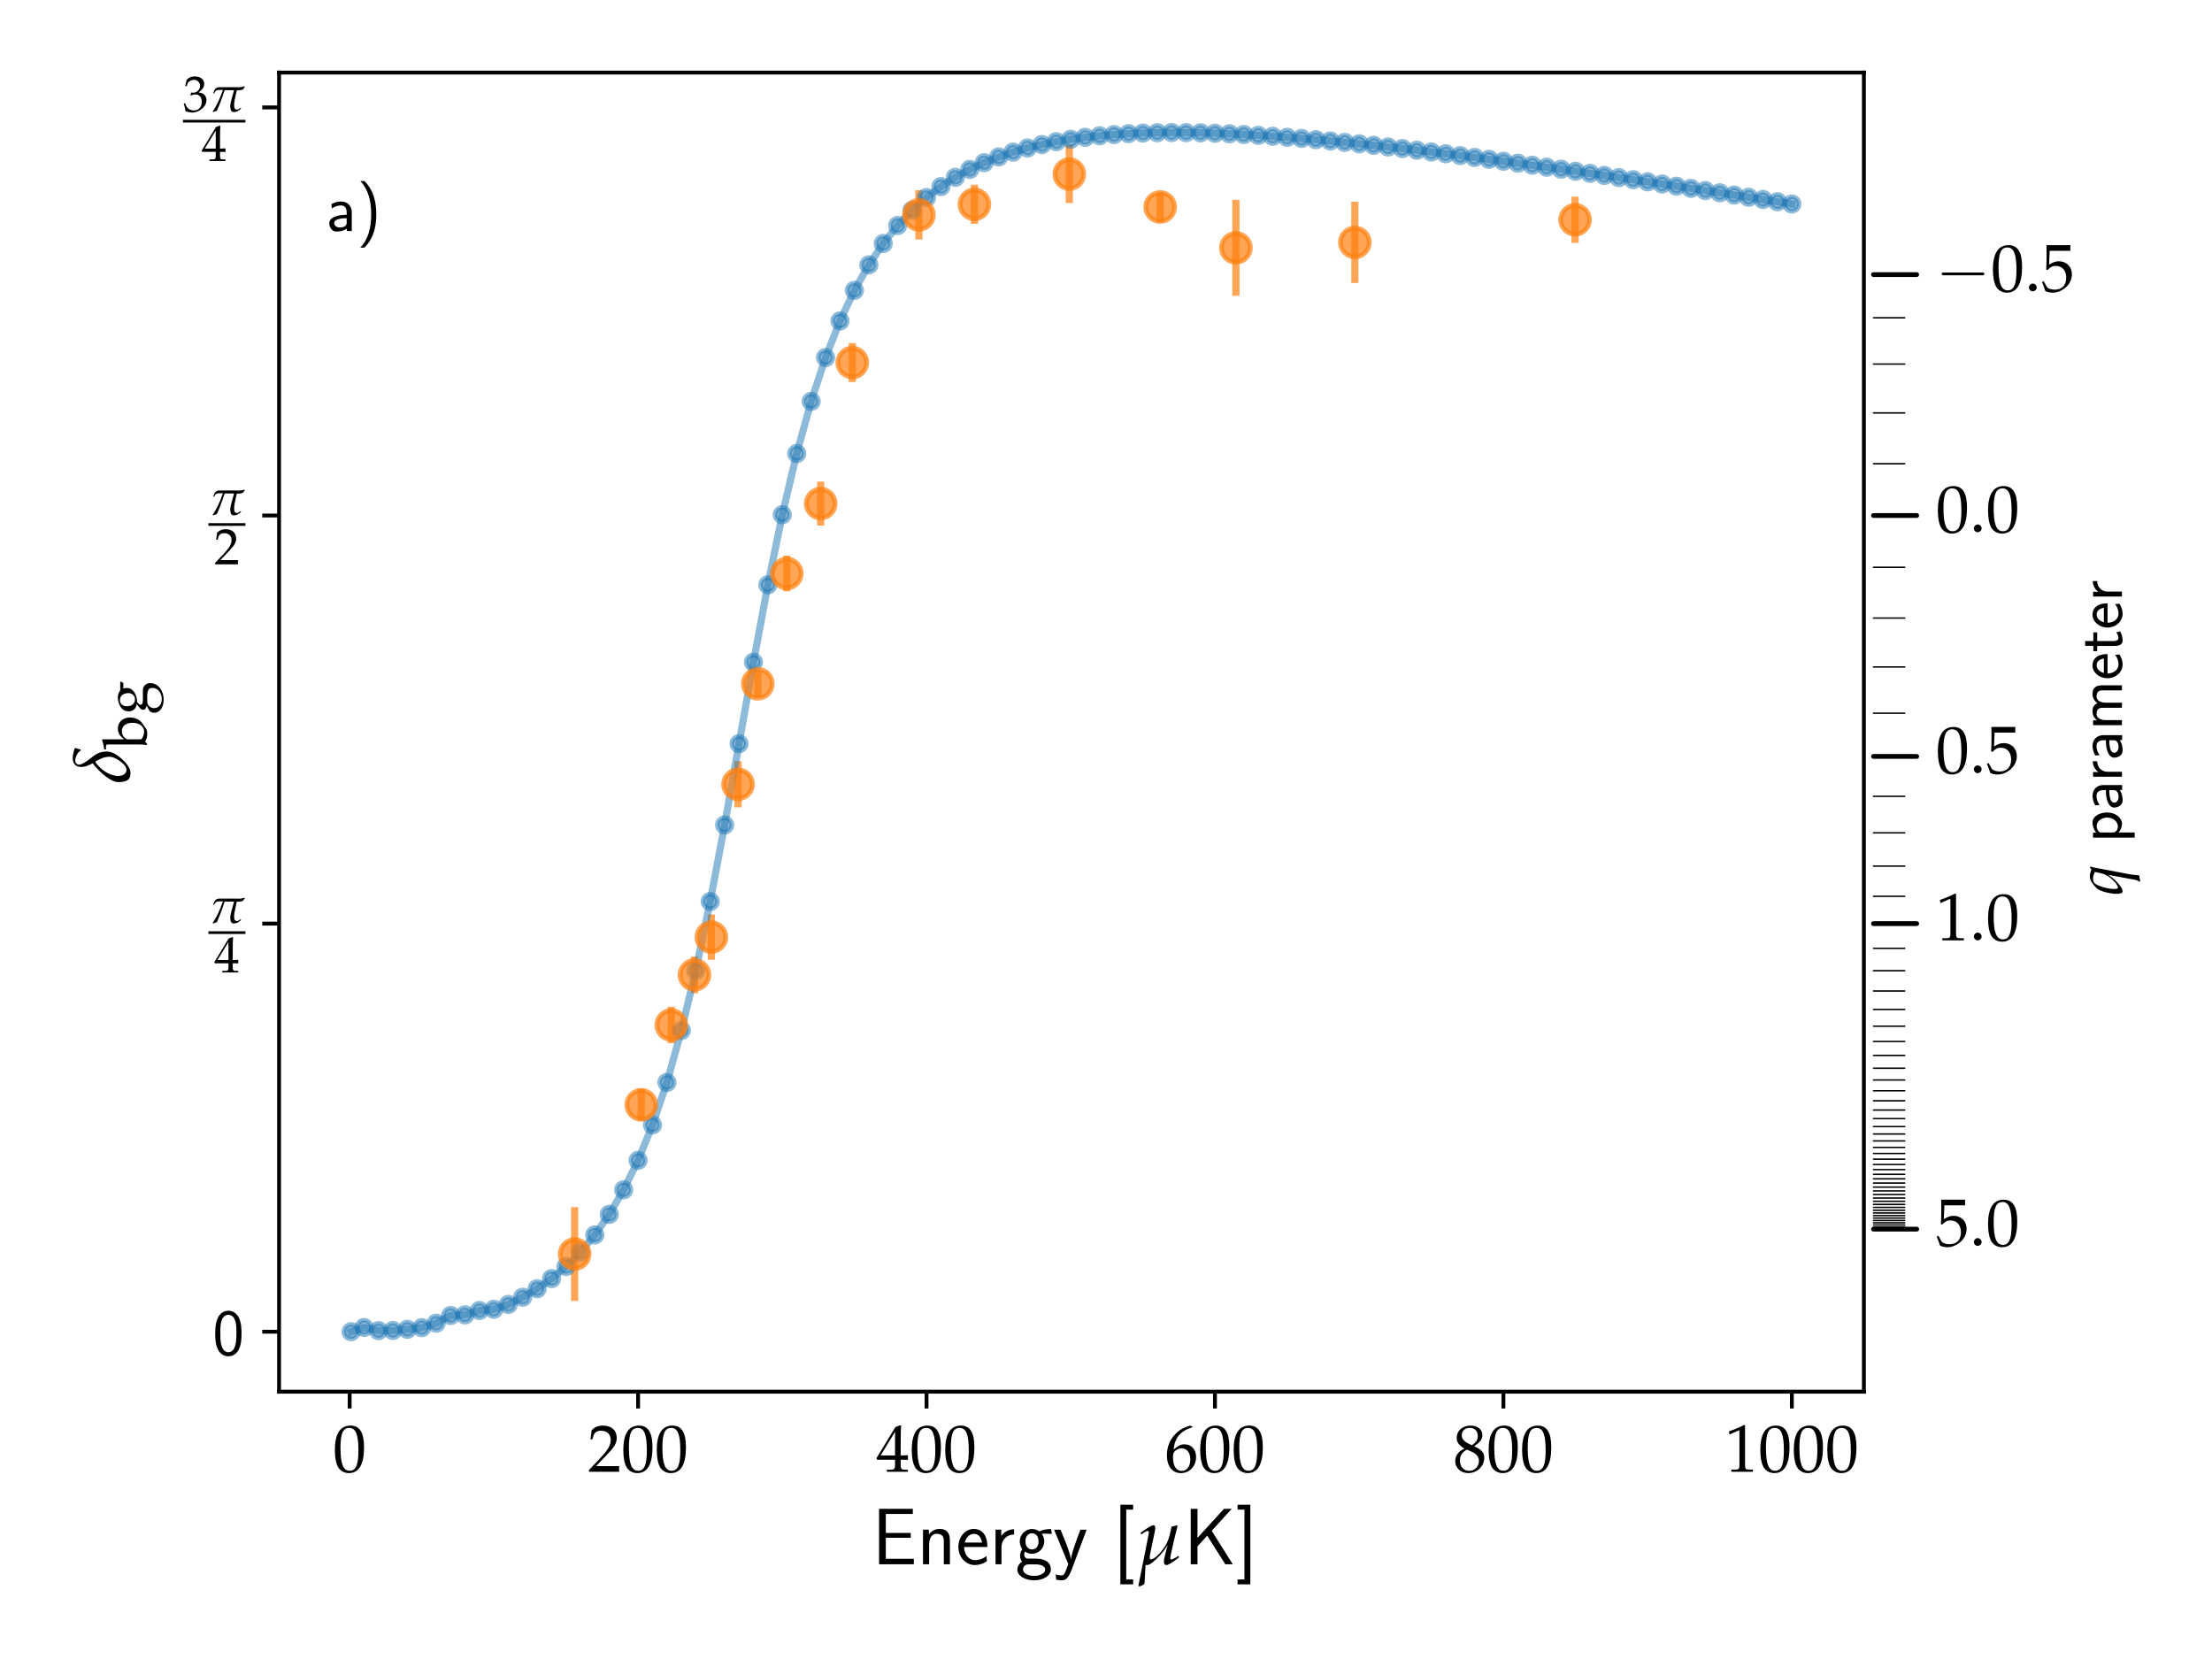 <?xml version="1.0" encoding="utf-8" standalone="no"?>
<!DOCTYPE svg PUBLIC "-//W3C//DTD SVG 1.1//EN"
  "http://www.w3.org/Graphics/SVG/1.1/DTD/svg11.dtd">
<!-- Created with matplotlib (https://matplotlib.org/) -->
<svg height="345.6pt" version="1.1" viewBox="0 0 460.8 345.6" width="460.8pt" xmlns="http://www.w3.org/2000/svg" xmlns:xlink="http://www.w3.org/1999/xlink">
 <defs>
  <style type="text/css">*{stroke-linecap:butt;stroke-linejoin:round;}</style>
 </defs>
 <g id="figure_1">
  <g id="patch_1">
   <path d="M 0 345.6 
L 460.8 345.6 
L 460.8 0 
L 0 0 
z
" style="fill:#ffffff;"/>
  </g>
  <g id="axes_1">
   <g id="patch_2">
    <path d="M 58.133 289.91 
L 388.282 289.91 
L 388.282 15.12 
L 58.133 15.12 
z
" style="fill:#ffffff;"/>
   </g>
   <g id="matplotlib.axis_1">
    <g id="xtick_1">
     <g id="line2d_1">
      <defs>
       <path d="M 0 0 
L 0 3.5 
" id="me9589e4cd2" style="stroke:#000000;stroke-width:0.8;"/>
      </defs>
      <g>
       <use style="stroke:#000000;stroke-width:0.8;" x="72.839" xlink:href="#me9589e4cd2" y="289.91"/>
      </g>
     </g>
     <g id="text_1">
      <!-- $\mathdefault{0}$ -->
      <g transform="translate(69.352 306.596)scale(0.14 -0.14)">
       <defs>
        <path d="M 26.297 69 
C 10.797 69 2.906 56.688 2.906 32.453 
C 2.906 20.719 5 10.625 8.5 5.719 
C 12 0.797 17.594 -2 23.797 -2 
C 38.906 -2 46.5 11.016 46.5 36.656 
C 46.5 58.578 40 69 26.297 69 
z
M 24.5 65.5 
C 34.203 65.5 38.094 55.688 38.094 31.641 
C 38.094 10.328 34.297 1.5 25.094 1.5 
C 15.406 1.5 11.297 11.625 11.297 36.062 
C 11.297 57.188 15 65.5 24.5 65.5 
z
" id="URW_Palladio_L_Roman-48"/>
       </defs>
       <use transform="scale(0.996)" xlink:href="#URW_Palladio_L_Roman-48"/>
      </g>
     </g>
    </g>
    <g id="xtick_2">
     <g id="line2d_2">
      <g>
       <use style="stroke:#000000;stroke-width:0.8;" x="132.927" xlink:href="#me9589e4cd2" y="289.91"/>
      </g>
     </g>
     <g id="text_2">
      <!-- $\mathdefault{200}$ -->
      <g transform="translate(122.466 306.596)scale(0.14 -0.14)">
       <defs>
        <path d="M 1.594 2.5 
L 1.594 0 
C 20.297 0 20.297 0 23.906 0 
C 27.5 0 27.5 0 46.797 0 
C 46.594 1.953 46.594 2.906 46.594 4.203 
C 46.594 5.438 46.594 6.359 46.797 8.422 
C 35.297 8.422 30.703 8.422 12.203 8.422 
L 30.406 27.516 
C 40.094 37.719 43.094 43.172 43.094 50.594 
C 43.094 61.969 35.297 69 22.594 69 
C 15.406 69 10.5 67 5.594 62.016 
L 3.906 48.422 
L 6.797 48.422 
L 8.094 53.016 
C 9.703 58.797 13.297 61.297 20 61.297 
C 28.594 61.297 34.094 55.891 34.094 47.422 
C 34.094 39.922 29.906 32.547 18.594 20.562 
z
" id="URW_Palladio_L_Roman-50"/>
       </defs>
       <use transform="scale(0.996)" xlink:href="#URW_Palladio_L_Roman-50"/>
       <use transform="translate(49.813 0)scale(0.996)" xlink:href="#URW_Palladio_L_Roman-48"/>
       <use transform="translate(99.626 0)scale(0.996)" xlink:href="#URW_Palladio_L_Roman-48"/>
      </g>
     </g>
    </g>
    <g id="xtick_3">
     <g id="line2d_3">
      <g>
       <use style="stroke:#000000;stroke-width:0.8;" x="193.014" xlink:href="#me9589e4cd2" y="289.91"/>
      </g>
     </g>
     <g id="text_3">
      <!-- $\mathdefault{400}$ -->
      <g transform="translate(182.553 306.596)scale(0.14 -0.14)">
       <defs>
        <path d="M 28 18 
L 28 10.516 
C 28 4.516 26.906 3.109 22 3.109 
L 15.797 3.109 
L 15.797 0 
C 29.094 0 29.094 0 31.5 0 
C 33.906 0 33.906 0 47.203 0 
L 47.203 3.109 
L 42.406 3.109 
C 37.5 3.109 36.406 4.406 36.406 10.453 
L 36.406 18 
C 42.297 18 44.406 18 47.203 17.703 
L 47.203 24.812 
C 42.5 24.422 40.594 24.422 39.094 24.422 
L 38.797 24.422 
L 36.406 24.422 
L 36.406 38.391 
C 36.406 56.25 36.594 64.875 37.094 69 
L 35.906 69.5 
L 28.5 66.797 
L 0.203 20.297 
L 1.297 18 
z
M 28 24.422 
L 6.5 24.422 
L 28 59.781 
z
" id="URW_Palladio_L_Roman-52"/>
       </defs>
       <use transform="scale(0.996)" xlink:href="#URW_Palladio_L_Roman-52"/>
       <use transform="translate(49.813 0)scale(0.996)" xlink:href="#URW_Palladio_L_Roman-48"/>
       <use transform="translate(99.626 0)scale(0.996)" xlink:href="#URW_Palladio_L_Roman-48"/>
      </g>
     </g>
    </g>
    <g id="xtick_4">
     <g id="line2d_4">
      <g>
       <use style="stroke:#000000;stroke-width:0.8;" x="253.101" xlink:href="#me9589e4cd2" y="289.91"/>
      </g>
     </g>
     <g id="text_4">
      <!-- $\mathdefault{600}$ -->
      <g transform="translate(242.64 306.596)scale(0.14 -0.14)">
       <defs>
        <path d="M 41.594 67.344 
L 37.906 69.047 
C 28.297 65.844 24.203 63.844 19.094 59.438 
C 8.797 50.719 3.203 38.5 3.203 24.766 
C 3.203 8.219 11.203 -2 24.094 -2 
C 37.094 -2 46.797 8.312 46.797 21.953 
C 46.797 33.484 39.906 41 29.297 41 
C 24.297 41 21.297 39.688 15.406 34.984 
C 14.297 34.078 14.203 33.984 13.094 33.188 
C 15.203 51.312 23.594 61.141 41.594 66.547 
z
M 25.5 34.984 
C 33.094 34.984 38.203 28.375 38.203 18.453 
C 38.203 8.016 33.094 1.297 25.406 1.297 
C 16.906 1.297 12.297 8.609 12.297 22.062 
C 12.297 25.562 12.703 27.469 13.797 29.172 
C 16 32.578 20.703 34.984 25.5 34.984 
z
" id="URW_Palladio_L_Roman-54"/>
       </defs>
       <use transform="scale(0.996)" xlink:href="#URW_Palladio_L_Roman-54"/>
       <use transform="translate(49.813 0)scale(0.996)" xlink:href="#URW_Palladio_L_Roman-48"/>
       <use transform="translate(99.626 0)scale(0.996)" xlink:href="#URW_Palladio_L_Roman-48"/>
      </g>
     </g>
    </g>
    <g id="xtick_5">
     <g id="line2d_5">
      <g>
       <use style="stroke:#000000;stroke-width:0.8;" x="313.188" xlink:href="#me9589e4cd2" y="289.91"/>
      </g>
     </g>
     <g id="text_5">
      <!-- $\mathdefault{800}$ -->
      <g transform="translate(302.727 306.596)scale(0.14 -0.14)">
       <defs>
        <path d="M 16.797 34.547 
C 12.703 32.656 11 31.547 8.797 29.438 
C 5 25.641 3 21.125 3 15.922 
C 3 5.609 11.297 -2 22.594 -2 
C 35.594 -2 46.406 8.219 46.406 20.625 
C 46.406 28.641 42.703 32.953 31.297 38.156 
C 40.406 44.375 43.594 48.578 43.594 54.578 
C 43.594 63.188 36.5 69 25.906 69 
C 14 69 5.297 61.391 5.297 50.891 
C 5.297 44.078 8 40.266 16.797 34.547 
z
M 28.406 29.547 
C 34.703 26.734 38.5 21.828 38.5 16.438 
C 38.5 8.016 32.203 1.406 24.094 1.406 
C 15.594 1.406 10.094 7.422 10.094 16.734 
C 10.094 24.031 13 28.641 20.406 33.156 
z
M 22.297 42.375 
C 16 45.469 12.797 49.484 12.797 54.484 
C 12.797 61.094 17.594 65.594 24.703 65.594 
C 32 65.594 36.797 60.797 36.797 53.469 
C 36.797 47.781 34.297 43.875 27.797 39.656 
z
" id="URW_Palladio_L_Roman-56"/>
       </defs>
       <use transform="scale(0.996)" xlink:href="#URW_Palladio_L_Roman-56"/>
       <use transform="translate(49.813 0)scale(0.996)" xlink:href="#URW_Palladio_L_Roman-48"/>
       <use transform="translate(99.626 0)scale(0.996)" xlink:href="#URW_Palladio_L_Roman-48"/>
      </g>
     </g>
    </g>
    <g id="xtick_6">
     <g id="line2d_6">
      <g>
       <use style="stroke:#000000;stroke-width:0.8;" x="373.275" xlink:href="#me9589e4cd2" y="289.91"/>
      </g>
     </g>
     <g id="text_6">
      <!-- $\mathdefault{1000}$ -->
      <g transform="translate(359.328 306.596)scale(0.14 -0.14)">
       <defs>
        <path d="M 6.703 56 
L 7.703 56 
L 20.594 61.812 
C 20.703 61.906 20.797 61.906 20.906 61.906 
C 21.5 61.906 21.703 61.016 21.703 58.609 
L 21.703 9.578 
C 21.703 4.312 20.594 3.203 15.203 3.203 
L 9.594 3.203 
L 9.594 0 
C 25 0 25 0 26.094 0 
C 27.406 0 29.594 0 33 0 
C 34.203 0 37.703 0 41.797 0 
L 41.797 3.203 
L 36.594 3.203 
C 31.094 3.203 30.094 4.312 30.094 9.562 
L 30.094 69.422 
L 28.703 69.922 
C 22.203 66.516 15.094 63.516 6 60.312 
z
" id="URW_Palladio_L_Roman-49"/>
       </defs>
       <use transform="scale(0.996)" xlink:href="#URW_Palladio_L_Roman-49"/>
       <use transform="translate(49.813 0)scale(0.996)" xlink:href="#URW_Palladio_L_Roman-48"/>
       <use transform="translate(99.626 0)scale(0.996)" xlink:href="#URW_Palladio_L_Roman-48"/>
       <use transform="translate(149.44 0)scale(0.996)" xlink:href="#URW_Palladio_L_Roman-48"/>
      </g>
     </g>
    </g>
    <g id="text_7">
     <!-- Energy [{$\mu$}K] -->
     <g transform="translate(181.653 325.861)scale(0.168 -0.168)">
      <defs>
       <path d="M 30.594 6.766 
C 22.594 6.766 19 6.766 17.203 6.766 
L 17.203 32.922 
L 48.203 32.922 
L 48.203 39 
L 17.203 39 
L 17.203 62.641 
L 30.094 62.641 
C 31.297 62.641 32.5 62.641 33.703 62.641 
L 50.797 62.641 
L 50.797 69 
L 8.797 69 
L 8.797 0 
L 52.094 0 
L 52.094 6.766 
z
" id="CMSS17-69"/>
       <path d="M 40.906 29.328 
C 40.906 35.672 39.406 44 28.094 44 
C 21.703 44 17.5 40.719 14.703 37.328 
L 14.703 43.094 
L 7.406 43.094 
L 7.406 0 
L 15 0 
L 15 24.359 
C 15 30.688 17.406 37.938 24.203 37.938 
C 33 37.938 33.297 32 33.297 28.578 
L 33.297 0 
L 40.906 0 
z
" id="CMSS17-110"/>
       <path d="M 39.094 21.516 
C 39.094 24.844 38.906 31.297 35.703 36.641 
C 32.203 42.391 26.5 44 22.203 44 
C 11.797 44 3 34.188 3 21.484 
C 3 9.094 12.094 -1 23.594 -1 
C 28.094 -1 33.594 0.297 38.594 3.875 
C 38.594 4.281 38.406 6.469 38.297 6.562 
C 38.297 6.766 38 9.844 38 10.25 
C 33.203 6.359 27.703 5.078 23.703 5.078 
C 17.297 5.078 10.406 10.422 10.094 21.516 
z
M 10.906 27 
C 12.203 32.562 16.594 37.828 22.203 37.828 
C 23.703 37.828 30.703 37.828 32.5 27 
z
" id="CMSS17-101"/>
       <path d="M 14.906 21.297 
C 14.906 30.703 21.797 37 30.594 37 
L 30.594 43.578 
C 24.203 43.578 18.203 40.391 14.594 35.203 
L 14.594 43.094 
L 7.5 43.094 
L 7.5 0 
L 14.906 0 
z
" id="CMSS17-114"/>
       <path d="M 44.5 43.875 
C 38.797 43.875 33.906 42.781 29.906 40.891 
C 26.594 43.391 23.203 43.875 20.906 43.875 
C 12.203 43.875 5.594 36.703 5.594 28.344 
C 5.594 22.938 8.594 18.859 8.797 18.672 
C 7 16.172 6 13.484 6 10.5 
C 6 7 7.406 4.516 8.5 3.125 
C 3.297 -0.047 2.594 -4.906 2.594 -6.797 
C 2.594 -14.031 11.703 -20 23.406 -20 
C 35.203 -20 44.297 -14.031 44.297 -6.688 
C 44.297 7 29 7 24.797 7 
L 16.703 7 
C 15.203 7 11.203 7 11.203 12.359 
C 11.203 14.391 12.094 15.688 12.203 15.781 
C 13.703 14.688 16.797 13 20.906 13 
C 29.203 13 36.094 19.969 36.094 28.547 
C 36.094 33.312 33.906 36.797 33 38 
L 33.297 38 
C 33.594 38 37.797 38 39.297 38 
C 42.5 38 42.797 37.953 45.594 37.797 
z
M 20.906 18.469 
C 17.5 18.469 12.703 20.547 12.703 28.484 
C 12.703 37.109 18.203 38.5 20.797 38.5 
C 24.203 38.5 29 36.422 29 28.484 
C 29 19.859 23.5 18.469 20.906 18.469 
z
M 24.703 -0.156 
C 27.094 -0.156 37.203 -0.156 37.203 -6.906 
C 37.203 -11.156 31 -14.516 23.5 -14.516 
C 15.906 -14.516 9.703 -11.25 9.703 -6.797 
C 9.703 -6.297 9.703 -0.156 16.594 -0.156 
z
" id="CMSS17-103"/>
       <path d="M 41.797 43 
L 34 43 
C 25.5 20.219 22.594 10.969 22.406 5.984 
L 22.297 5.984 
C 22 10.875 17.594 22.812 14.094 31.359 
L 9.406 43 
L 1.297 43 
L 19 0.203 
C 17.906 -2.781 16.297 -7.266 15.797 -8.266 
C 13.594 -13.828 12.094 -13.828 10.5 -13.828 
C 10.094 -13.828 6.906 -13.828 3.297 -12.641 
L 3.906 -19.203 
C 6.406 -19.703 8.906 -20 10.703 -20 
C 13.203 -20 18.203 -20 22.797 -7.766 
z
" id="CMSS17-121"/>
       <path d="M 25.203 -25 
L 25.203 -18.938 
L 16.594 -18.938 
L 16.594 68 
L 25.203 68 
L 25.203 74.078 
L 9.297 74.078 
L 9.297 -25 
z
" id="CMSS17-91"/>
       <path d="M 5.906 39.094 
L 6.594 37.078 
L 9.797 39.188 
C 12.703 41 13.703 41.5 14.594 41.5 
C 15.594 41.5 16.297 40.594 16.297 39.484 
C 16.297 38.984 16.203 38.281 3.203 -26.797 
L 4.594 -27.609 
L 7.594 -26.406 
C 9.906 -25.5 10.797 -24.5 10.906 -23.188 
L 12.094 -0.797 
C 13.297 -0.938 14 -1 14.297 -1 
C 17.297 -1 23.797 4.125 30.406 11.562 
C 34.5 16.172 36.594 18.984 39.703 24.109 
L 36.203 10.75 
C 35.203 6.891 34.906 4.672 34.906 3.047 
C 34.906 0.531 36 -1 37.906 -1 
C 40.5 -1 44.203 1.266 53.906 8.609 
L 52.906 10.422 
L 50.297 8.719 
C 47.797 7.109 45.406 6 44.203 6 
C 43.406 6 42.906 6.703 42.906 7.703 
C 42.906 8.516 43.094 10.125 43.5 11.719 
C 45.797 22.672 48.906 36.047 51.906 47.594 
L 51.203 48.5 
L 44.406 46.781 
L 43.406 41.672 
C 41.906 34.031 39.5 27.297 36.594 22.672 
C 30.703 13.438 22.703 6 18.594 6 
C 17.703 6 17.297 6.906 17.297 8.609 
C 17.297 10.125 17.406 11.219 18 13.828 
L 23.703 41.062 
C 24 42.672 24.203 44.078 24.203 45.281 
C 24.203 47.391 23.406 48.5 22 48.5 
C 19.906 48.5 16.203 46.484 8.703 41.078 
z
" id="Pazo_Math_Italic-109"/>
       <path d="M 34.906 41.656 
L 59.797 69 
L 50.203 69 
L 17.203 32.906 
L 17.203 69 
L 8.797 69 
L 8.797 0 
L 17.203 0 
L 17.203 22.375 
L 29.297 35.594 
L 51.797 0 
L 61.094 0 
z
" id="CMSS17-75"/>
       <path d="M 17.906 74.078 
L 2 74.078 
L 2 68 
L 10.594 68 
L 10.594 -18.938 
L 2 -18.938 
L 2 -25 
L 17.906 -25 
z
" id="CMSS17-93"/>
      </defs>
      <use transform="scale(0.996)" xlink:href="#CMSS17-69"/>
      <use transform="translate(55.892 0)scale(0.996)" xlink:href="#CMSS17-110"/>
      <use transform="translate(104.097 0)scale(0.996)" xlink:href="#CMSS17-101"/>
      <use transform="translate(145.736 0)scale(0.996)" xlink:href="#CMSS17-114"/>
      <use transform="translate(177.646 0)scale(0.996)" xlink:href="#CMSS17-103"/>
      <use transform="translate(224.489 0)scale(0.996)" xlink:href="#CMSS17-121"/>
      <use transform="translate(298.718 0)scale(0.996)" xlink:href="#CMSS17-91"/>
      <use transform="translate(327.149 0)scale(0.996)" xlink:href="#Pazo_Math_Italic-109"/>
      <use transform="translate(386.476 0)scale(0.996)" xlink:href="#CMSS17-75"/>
      <use transform="translate(451.296 0)scale(0.996)" xlink:href="#CMSS17-93"/>
     </g>
    </g>
   </g>
   <g id="matplotlib.axis_2">
    <g id="ytick_1">
     <g id="line2d_7">
      <defs>
       <path d="M 0 0 
L -3.5 0 
" id="m2343c101d0" style="stroke:#000000;stroke-width:0.8;"/>
      </defs>
      <g>
       <use style="stroke:#000000;stroke-width:0.8;" x="58.133" xlink:href="#m2343c101d0" y="277.419"/>
      </g>
     </g>
     <g id="text_8">
      <!-- 0 -->
      <g transform="translate(44.305 282.262)scale(0.14 -0.14)">
       <defs>
        <path d="M 43.094 31.938 
C 43.094 37.578 43 48.078 38.906 56.188 
C 34.797 64 28.203 66.078 23.5 66.078 
C 16.703 66.078 10.906 62.109 7.906 55.781 
C 4.703 49.156 3.797 42.328 3.797 31.938 
C 3.797 24.828 4.094 16.109 7.703 8.484 
C 11.797 0.078 18.703 -2 23.406 -2 
C 29.594 -2 35.594 1.266 39 8.094 
C 42.5 15.219 43.094 23.031 43.094 31.938 
z
M 23.406 4.078 
C 15.797 4.078 13.5 12.672 12.797 15.547 
C 11.594 20.469 11.406 25.219 11.406 33.031 
C 11.406 39.156 11.406 46.062 13.297 51.516 
C 15.594 57.828 19.594 60 23.406 60 
C 30.797 60 33.203 52.688 34 50.125 
C 35.5 44.891 35.5 38.766 35.5 33.031 
C 35.5 23.844 35.5 4.078 23.406 4.078 
z
" id="CMSS17-48"/>
       </defs>
       <use transform="scale(0.996)" xlink:href="#CMSS17-48"/>
      </g>
     </g>
    </g>
    <g id="ytick_2">
     <g id="line2d_8">
      <g>
       <use style="stroke:#000000;stroke-width:0.8;" x="58.133" xlink:href="#m2343c101d0" y="192.405"/>
      </g>
     </g>
     <g id="text_9">
      <!-- $\frac{\pi}{4}$ -->
      <g transform="translate(43.416 197.766)scale(0.14 -0.14)">
       <defs>
        <path d="M 9.594 35.578 
L 10.5 36.281 
C 12.594 42.203 16.594 42.5 22.297 42.5 
C 23.5 42.5 25.297 42.5 27.406 42.5 
C 19 19.594 15.203 12.656 7.094 -0.094 
L 8 -1 
L 15.406 1.578 
C 19 9.359 25.094 24.484 30.594 42 
L 49.203 42 
C 47.5 35.719 41.703 17.422 41.703 10.953 
C 41.703 0.328 45.5 -1 48.594 -1 
C 53.703 -1 56.594 0.312 62.906 5.625 
L 62.094 7.531 
L 59.703 5.812 
C 60 6.016 57.094 3.719 55.406 3.719 
C 50.703 3.719 49.297 6.641 49.297 12.859 
C 49.297 15.375 49.5 18.078 50.094 21 
C 51.797 29.344 53.5 37.578 54.406 41.703 
C 56.703 41.703 59 41.703 61.297 42 
C 63.094 42 65.297 43.031 66.906 43.641 
C 68 45.781 68.406 45.984 70.297 48.422 
L 69.594 49.625 
C 66.906 48.719 62.406 47.719 59.094 47.719 
C 57.906 47.922 55.406 47.922 52.906 47.922 
C 42.203 47.922 25.703 47.922 21.297 47.922 
C 13.797 47.922 11.094 44.75 8.203 36.375 
z
" id="Pazo_Math_Italic-112"/>
       </defs>
       <use transform="translate(0.946 39.253)scale(0.757)" xlink:href="#Pazo_Math_Italic-112"/>
       <use transform="translate(8.631 -34.371)scale(0.757)" xlink:href="#URW_Palladio_L_Roman-52"/>
       <path d="M 0 22.914 
L 55.12 22.914 
L 55.12 26.899 
L 0 26.899 
L 0 22.914 
z
"/>
      </g>
     </g>
    </g>
    <g id="ytick_3">
     <g id="line2d_9">
      <g>
       <use style="stroke:#000000;stroke-width:0.8;" x="58.133" xlink:href="#m2343c101d0" y="107.39"/>
      </g>
     </g>
     <g id="text_10">
      <!-- $\frac{\pi}{2}$ -->
      <g transform="translate(43.416 112.751)scale(0.14 -0.14)">
       <use transform="translate(0.946 39.253)scale(0.757)" xlink:href="#Pazo_Math_Italic-112"/>
       <use transform="translate(8.631 -34.371)scale(0.757)" xlink:href="#URW_Palladio_L_Roman-50"/>
       <path d="M 0 22.914 
L 55.12 22.914 
L 55.12 26.899 
L 0 26.899 
L 0 22.914 
z
"/>
      </g>
     </g>
    </g>
    <g id="ytick_4">
     <g id="line2d_10">
      <g>
       <use style="stroke:#000000;stroke-width:0.8;" x="58.133" xlink:href="#m2343c101d0" y="22.376"/>
      </g>
     </g>
     <g id="text_11">
      <!-- $\frac{3\pi}{4}$ -->
      <g transform="translate(38.116 28.73)scale(0.14 -0.14)">
       <defs>
        <path d="M 4.297 49.953 
L 7.406 49.953 
L 9.203 55.531 
C 10.297 58.906 16.594 62.297 21.797 62.297 
C 28.297 62.297 33.594 57.016 33.594 50.75 
C 33.594 43.281 27.703 37 20.594 37 
C 19.797 37 18.703 37 17.406 37.203 
L 15.906 37.203 
L 14.703 31.984 
L 15.406 31.375 
C 19.203 33.094 21.094 33.594 23.797 33.594 
C 32.094 33.594 36.906 28.266 36.906 19.094 
C 36.906 8.844 30.797 2.109 21.5 2.109 
C 16.906 2.109 12.797 3.609 9.797 6.422 
C 7.406 8.641 6.094 10.953 4.203 16.391 
L 1.5 15.391 
C 3.594 9.266 4.406 5.641 5 0.609 
C 10.297 -1.203 14.703 -2 18.406 -2 
C 26.406 -2 35.594 2.516 41.094 9.266 
C 44.5 13.391 46.203 17.812 46.203 22.531 
C 46.203 27.359 44.203 31.594 40.594 34.094 
C 38.094 35.906 35.797 36.719 30.797 37.609 
C 38.797 43.797 41.797 48.375 41.797 54.25 
C 41.797 63.125 34.406 69 23.297 69 
C 16.5 69 12 67.109 7.203 62.328 
z
" id="URW_Palladio_L_Roman-51"/>
       </defs>
       <use transform="translate(0 39.253)scale(0.757)" xlink:href="#URW_Palladio_L_Roman-51"/>
       <use transform="translate(38.804 39.253)scale(0.757)" xlink:href="#Pazo_Math_Italic-112"/>
       <use transform="translate(27.56 -34.371)scale(0.757)" xlink:href="#URW_Palladio_L_Roman-52"/>
       <path d="M 0 22.914 
L 92.978 22.914 
L 92.978 26.899 
L 0 26.899 
L 0 22.914 
z
"/>
      </g>
     </g>
    </g>
    <g id="text_12">
     <!-- $\delta_\mathrm{bg}$ -->
     <g transform="translate(27.02 163.213)rotate(-90)scale(0.168 -0.168)">
      <defs>
       <path d="M 44 68.188 
C 42.297 69.5 34.5 71 32 71 
C 24.094 71 20.594 66.625 20.594 60.641 
C 20.594 55.266 22.094 52.062 25.203 45.984 
C 24.297 45.391 23.406 44.703 22.703 44.203 
C 17.5 39.703 12.406 34.812 8.406 29.328 
C 5.5 25.438 1.703 19.547 1.703 14.078 
C 1.703 1.594 6.297 -1 12.797 -1 
C 17.203 -1 21.094 1.094 26.094 5.391 
C 27 6.094 27.797 6.875 28.594 7.781 
C 33.5 12.766 39.797 20.531 39.797 28.406 
C 39.797 37.484 36.203 42.578 32.797 46.859 
C 29.203 51.453 23.406 58.719 23.406 63.109 
C 23.406 65.297 25.297 67.797 28.797 67.797 
C 31.797 67.797 33.906 66.609 36.203 65.5 
C 37 65.109 40 63.219 41.297 60.719 
L 42.297 61.234 
C 42.797 62.812 43.203 65.391 44.203 67.297 
z
M 32.203 19.859 
C 29 12.297 22.5 4.031 17 4.031 
C 12.094 4.031 9.297 8.609 9.297 15.188 
C 9.297 16.781 10 19.469 10.5 21.266 
C 12.797 29.438 18.297 36.203 25.094 41.703 
C 25.594 42.094 26.203 42.484 27.094 42.984 
C 30 38 33.297 32.219 33.297 25.062 
C 33.297 23.469 32.594 20.875 32.203 19.859 
z
" id="Pazo_Math_Italic-100"/>
       <path d="M 15 72.188 
L 14.094 73 
C 9.703 71.297 6.406 70.484 -1.5 69.281 
L -1.5 66.484 
L 4.094 66.484 
C 5.906 66.484 6.594 65.375 6.594 62.359 
L 6.594 15.453 
C 6.594 9.234 6.5 6.5 5.797 -0.516 
L 7.406 -1.109 
L 11.406 2.5 
C 15.406 -0.109 19 -1.109 24.297 -1.109 
C 28.203 -1.109 30.797 -0.406 32.906 1.094 
L 42.906 8.297 
C 47.297 11.484 50.797 19.781 50.797 27.078 
C 50.797 38.688 43.297 47 32.703 47 
C 28 47 23.094 45.188 20.5 42.578 
L 15 36.984 
z
M 15 30.891 
C 15 32.281 16 34.078 17.594 35.891 
C 20.406 38.781 24.297 40.484 28.406 40.484 
C 36.797 40.484 42.094 33.688 42.094 23 
C 42.094 11.797 36.094 4 27.594 4 
C 22.406 4 15 7.188 15 9.391 
z
" id="URW_Palladio_L_Roman-98"/>
       <path d="M 51.906 38 
L 54.406 42.109 
L 54 43.109 
L 39.797 43.109 
C 36.094 45.891 32.5 47 27.594 47 
C 23.203 47 18.094 45.625 14 43.25 
C 8.406 40.109 5.5 35.281 5.5 29.281 
C 5.5 22 10.094 16.984 17.5 16.188 
L 9.594 10 
C 8.594 8.484 8.094 7.172 8.094 5.641 
C 8.094 2.812 9.906 1.188 14.703 -0.219 
L 6 -4.938 
C 4.594 -5.734 3.203 -9.438 3.203 -12.547 
C 3.203 -21.688 12.094 -28 24.797 -28 
C 39.906 -28 51.797 -18.469 51.797 -6.234 
C 51.797 0.984 47 6 40 6 
L 24 6 
C 18.797 6 16.406 7.219 16.406 9.984 
C 16.406 11.312 17.203 12.422 19.797 14.672 
C 20.406 15.188 20.594 15.391 21 15.797 
C 22 15.688 22.594 15.594 23.406 15.594 
C 27.703 15.594 33 17.469 37.094 20.312 
C 41.594 23.547 43.797 27.484 43.797 32.703 
C 43.797 34.656 43.5 35.938 42.703 38 
z
M 24 43.594 
C 30.797 43.594 35.406 38.094 35.406 29.766 
C 35.406 23.422 31.203 19 25.094 19 
C 18.406 19 13.906 24.094 13.906 31.641 
C 13.906 39.172 17.594 43.594 24 43.594 
z
M 28.703 -1.016 
C 40 -1.016 43.906 -3.312 43.906 -9.844 
C 43.906 -18.469 36 -24.891 25.5 -24.891 
C 16.797 -24.891 10.797 -19.781 10.797 -12.344 
C 10.797 -7.844 13.406 -3.719 17.406 -2.016 
C 19 -1.219 21.797 -1.016 28.703 -1.016 
z
" id="URW_Palladio_L_Roman-103"/>
      </defs>
      <use transform="scale(0.996)" xlink:href="#Pazo_Math_Italic-100"/>
      <use transform="translate(43.387 -20.887)scale(0.757)" xlink:href="#URW_Palladio_L_Roman-98"/>
      <use transform="translate(85.257 -20.887)scale(0.757)" xlink:href="#URW_Palladio_L_Roman-103"/>
     </g>
    </g>
   </g>
   <g id="LineCollection_1">
    <path clip-path="url(#p86681f3198)" d="M 119.707 271.003 
L 119.707 251.473 
" style="fill:none;stroke:#ff7f0e;stroke-opacity:0.7;stroke-width:1.5;"/>
    <path clip-path="url(#p86681f3198)" d="M 133.588 233.475 
L 133.588 226.831 
" style="fill:none;stroke:#ff7f0e;stroke-opacity:0.7;stroke-width:1.5;"/>
    <path clip-path="url(#p86681f3198)" d="M 139.837 217.327 
L 139.837 209.717 
" style="fill:none;stroke:#ff7f0e;stroke-opacity:0.7;stroke-width:1.5;"/>
    <path clip-path="url(#p86681f3198)" d="M 144.674 206.913 
L 144.674 199.251 
" style="fill:none;stroke:#ff7f0e;stroke-opacity:0.7;stroke-width:1.5;"/>
    <path clip-path="url(#p86681f3198)" d="M 148.189 199.945 
L 148.189 190.495 
" style="fill:none;stroke:#ff7f0e;stroke-opacity:0.7;stroke-width:1.5;"/>
    <path clip-path="url(#p86681f3198)" d="M 153.747 168.186 
L 153.747 158.573 
" style="fill:none;stroke:#ff7f0e;stroke-opacity:0.7;stroke-width:1.5;"/>
    <path clip-path="url(#p86681f3198)" d="M 157.863 145.181 
L 157.863 139.695 
" style="fill:none;stroke:#ff7f0e;stroke-opacity:0.7;stroke-width:1.5;"/>
    <path clip-path="url(#p86681f3198)" d="M 163.902 123.19 
L 163.902 115.755 
" style="fill:none;stroke:#ff7f0e;stroke-opacity:0.7;stroke-width:1.5;"/>
    <path clip-path="url(#p86681f3198)" d="M 170.962 109.491 
L 170.962 100.326 
" style="fill:none;stroke:#ff7f0e;stroke-opacity:0.7;stroke-width:1.5;"/>
    <path clip-path="url(#p86681f3198)" d="M 177.541 79.589 
L 177.541 71.461 
" style="fill:none;stroke:#ff7f0e;stroke-opacity:0.7;stroke-width:1.5;"/>
    <path clip-path="url(#p86681f3198)" d="M 191.421 49.895 
L 191.421 39.623 
" style="fill:none;stroke:#ff7f0e;stroke-opacity:0.7;stroke-width:1.5;"/>
    <path clip-path="url(#p86681f3198)" d="M 202.988 46.639 
L 202.988 38.486 
" style="fill:none;stroke:#ff7f0e;stroke-opacity:0.7;stroke-width:1.5;"/>
    <path clip-path="url(#p86681f3198)" d="M 222.757 42.31 
L 222.757 30.214 
" style="fill:none;stroke:#ff7f0e;stroke-opacity:0.7;stroke-width:1.5;"/>
    <path clip-path="url(#p86681f3198)" d="M 241.684 46.224 
L 241.684 40.013 
" style="fill:none;stroke:#ff7f0e;stroke-opacity:0.7;stroke-width:1.5;"/>
    <path clip-path="url(#p86681f3198)" d="M 257.457 61.624 
L 257.457 41.636 
" style="fill:none;stroke:#ff7f0e;stroke-opacity:0.7;stroke-width:1.5;"/>
    <path clip-path="url(#p86681f3198)" d="M 282.243 58.951 
L 282.243 42.039 
" style="fill:none;stroke:#ff7f0e;stroke-opacity:0.7;stroke-width:1.5;"/>
    <path clip-path="url(#p86681f3198)" d="M 328.12 50.597 
L 328.12 40.965 
" style="fill:none;stroke:#ff7f0e;stroke-opacity:0.7;stroke-width:1.5;"/>
   </g>
   <g id="line2d_11">
    <path clip-path="url(#p86681f3198)" d="M 73.14 277.419 
L 75.844 276.537 
L 78.848 277.196 
L 81.852 277.166 
L 84.857 276.92 
L 87.861 276.571 
L 90.866 275.644 
L 93.87 274.041 
L 96.874 273.905 
L 99.879 273.006 
L 102.883 272.743 
L 105.887 271.74 
L 108.892 270.232 
L 111.896 268.468 
L 114.9 266.352 
L 117.905 263.83 
L 120.909 260.828 
L 123.913 257.251 
L 126.918 252.977 
L 129.922 247.86 
L 132.927 241.719 
L 135.931 234.343 
L 138.935 225.498 
L 141.94 214.669 
L 144.944 202.18 
L 147.948 187.81 
L 150.953 171.849 
L 153.957 154.935 
L 156.961 137.959 
L 159.966 121.828 
L 162.97 107.223 
L 165.975 94.475 
L 168.979 83.611 
L 171.983 74.481 
L 174.988 66.855 
L 177.992 60.492 
L 180.996 55.176 
L 184.001 50.721 
L 187.005 46.974 
L 190.009 43.813 
L 193.014 41.137 
L 196.018 38.865 
L 199.022 36.934 
L 202.027 35.289 
L 205.031 33.889 
L 208.036 32.698 
L 211.04 31.687 
L 214.044 30.832 
L 217.049 30.113 
L 220.053 29.511 
L 223.057 29.014 
L 226.062 28.609 
L 229.066 28.285 
L 232.07 28.034 
L 235.075 27.847 
L 238.079 27.718 
L 241.084 27.641 
L 244.088 27.61 
L 247.092 27.622 
L 250.097 27.672 
L 253.101 27.757 
L 256.105 27.874 
L 259.11 28.019 
L 262.114 28.19 
L 265.118 28.385 
L 268.123 28.603 
L 271.127 28.84 
L 274.131 29.096 
L 277.136 29.369 
L 280.14 29.657 
L 283.145 29.961 
L 286.149 30.277 
L 289.153 30.607 
L 292.158 30.947 
L 295.162 31.298 
L 298.166 31.659 
L 301.171 32.029 
L 304.175 32.408 
L 307.179 32.794 
L 310.184 33.188 
L 313.188 33.589 
L 316.192 33.996 
L 319.197 34.409 
L 322.201 34.827 
L 325.206 35.251 
L 328.21 35.679 
L 331.214 36.112 
L 334.219 36.548 
L 337.223 36.989 
L 340.227 37.433 
L 343.232 37.881 
L 346.236 38.331 
L 349.24 38.785 
L 352.245 39.242 
L 355.249 39.7 
L 358.254 40.161 
L 361.258 40.625 
L 364.262 41.09 
L 367.267 41.557 
L 370.271 42.026 
L 373.275 42.496 
" style="fill:none;stroke:#1f77b4;stroke-linecap:square;stroke-opacity:0.5;stroke-width:1.5;"/>
    <defs>
     <path d="M 0 1.5 
C 0.398 1.5 0.779 1.342 1.061 1.061 
C 1.342 0.779 1.5 0.398 1.5 0 
C 1.5 -0.398 1.342 -0.779 1.061 -1.061 
C 0.779 -1.342 0.398 -1.5 0 -1.5 
C -0.398 -1.5 -0.779 -1.342 -1.061 -1.061 
C -1.342 -0.779 -1.5 -0.398 -1.5 0 
C -1.5 0.398 -1.342 0.779 -1.061 1.061 
C -0.779 1.342 -0.398 1.5 0 1.5 
z
" id="m5652e8bc78" style="stroke:#1f77b4;stroke-opacity:0.5;"/>
    </defs>
    <g clip-path="url(#p86681f3198)">
     <use style="fill:#1f77b4;fill-opacity:0.5;stroke:#1f77b4;stroke-opacity:0.5;" x="73.14" xlink:href="#m5652e8bc78" y="277.419"/>
     <use style="fill:#1f77b4;fill-opacity:0.5;stroke:#1f77b4;stroke-opacity:0.5;" x="75.844" xlink:href="#m5652e8bc78" y="276.537"/>
     <use style="fill:#1f77b4;fill-opacity:0.5;stroke:#1f77b4;stroke-opacity:0.5;" x="78.848" xlink:href="#m5652e8bc78" y="277.196"/>
     <use style="fill:#1f77b4;fill-opacity:0.5;stroke:#1f77b4;stroke-opacity:0.5;" x="81.852" xlink:href="#m5652e8bc78" y="277.166"/>
     <use style="fill:#1f77b4;fill-opacity:0.5;stroke:#1f77b4;stroke-opacity:0.5;" x="84.857" xlink:href="#m5652e8bc78" y="276.92"/>
     <use style="fill:#1f77b4;fill-opacity:0.5;stroke:#1f77b4;stroke-opacity:0.5;" x="87.861" xlink:href="#m5652e8bc78" y="276.571"/>
     <use style="fill:#1f77b4;fill-opacity:0.5;stroke:#1f77b4;stroke-opacity:0.5;" x="90.866" xlink:href="#m5652e8bc78" y="275.644"/>
     <use style="fill:#1f77b4;fill-opacity:0.5;stroke:#1f77b4;stroke-opacity:0.5;" x="93.87" xlink:href="#m5652e8bc78" y="274.041"/>
     <use style="fill:#1f77b4;fill-opacity:0.5;stroke:#1f77b4;stroke-opacity:0.5;" x="96.874" xlink:href="#m5652e8bc78" y="273.905"/>
     <use style="fill:#1f77b4;fill-opacity:0.5;stroke:#1f77b4;stroke-opacity:0.5;" x="99.879" xlink:href="#m5652e8bc78" y="273.006"/>
     <use style="fill:#1f77b4;fill-opacity:0.5;stroke:#1f77b4;stroke-opacity:0.5;" x="102.883" xlink:href="#m5652e8bc78" y="272.743"/>
     <use style="fill:#1f77b4;fill-opacity:0.5;stroke:#1f77b4;stroke-opacity:0.5;" x="105.887" xlink:href="#m5652e8bc78" y="271.74"/>
     <use style="fill:#1f77b4;fill-opacity:0.5;stroke:#1f77b4;stroke-opacity:0.5;" x="108.892" xlink:href="#m5652e8bc78" y="270.232"/>
     <use style="fill:#1f77b4;fill-opacity:0.5;stroke:#1f77b4;stroke-opacity:0.5;" x="111.896" xlink:href="#m5652e8bc78" y="268.468"/>
     <use style="fill:#1f77b4;fill-opacity:0.5;stroke:#1f77b4;stroke-opacity:0.5;" x="114.9" xlink:href="#m5652e8bc78" y="266.352"/>
     <use style="fill:#1f77b4;fill-opacity:0.5;stroke:#1f77b4;stroke-opacity:0.5;" x="117.905" xlink:href="#m5652e8bc78" y="263.83"/>
     <use style="fill:#1f77b4;fill-opacity:0.5;stroke:#1f77b4;stroke-opacity:0.5;" x="120.909" xlink:href="#m5652e8bc78" y="260.828"/>
     <use style="fill:#1f77b4;fill-opacity:0.5;stroke:#1f77b4;stroke-opacity:0.5;" x="123.913" xlink:href="#m5652e8bc78" y="257.251"/>
     <use style="fill:#1f77b4;fill-opacity:0.5;stroke:#1f77b4;stroke-opacity:0.5;" x="126.918" xlink:href="#m5652e8bc78" y="252.977"/>
     <use style="fill:#1f77b4;fill-opacity:0.5;stroke:#1f77b4;stroke-opacity:0.5;" x="129.922" xlink:href="#m5652e8bc78" y="247.86"/>
     <use style="fill:#1f77b4;fill-opacity:0.5;stroke:#1f77b4;stroke-opacity:0.5;" x="132.927" xlink:href="#m5652e8bc78" y="241.719"/>
     <use style="fill:#1f77b4;fill-opacity:0.5;stroke:#1f77b4;stroke-opacity:0.5;" x="135.931" xlink:href="#m5652e8bc78" y="234.343"/>
     <use style="fill:#1f77b4;fill-opacity:0.5;stroke:#1f77b4;stroke-opacity:0.5;" x="138.935" xlink:href="#m5652e8bc78" y="225.498"/>
     <use style="fill:#1f77b4;fill-opacity:0.5;stroke:#1f77b4;stroke-opacity:0.5;" x="141.94" xlink:href="#m5652e8bc78" y="214.669"/>
     <use style="fill:#1f77b4;fill-opacity:0.5;stroke:#1f77b4;stroke-opacity:0.5;" x="144.944" xlink:href="#m5652e8bc78" y="202.18"/>
     <use style="fill:#1f77b4;fill-opacity:0.5;stroke:#1f77b4;stroke-opacity:0.5;" x="147.948" xlink:href="#m5652e8bc78" y="187.81"/>
     <use style="fill:#1f77b4;fill-opacity:0.5;stroke:#1f77b4;stroke-opacity:0.5;" x="150.953" xlink:href="#m5652e8bc78" y="171.849"/>
     <use style="fill:#1f77b4;fill-opacity:0.5;stroke:#1f77b4;stroke-opacity:0.5;" x="153.957" xlink:href="#m5652e8bc78" y="154.935"/>
     <use style="fill:#1f77b4;fill-opacity:0.5;stroke:#1f77b4;stroke-opacity:0.5;" x="156.961" xlink:href="#m5652e8bc78" y="137.959"/>
     <use style="fill:#1f77b4;fill-opacity:0.5;stroke:#1f77b4;stroke-opacity:0.5;" x="159.966" xlink:href="#m5652e8bc78" y="121.828"/>
     <use style="fill:#1f77b4;fill-opacity:0.5;stroke:#1f77b4;stroke-opacity:0.5;" x="162.97" xlink:href="#m5652e8bc78" y="107.223"/>
     <use style="fill:#1f77b4;fill-opacity:0.5;stroke:#1f77b4;stroke-opacity:0.5;" x="165.975" xlink:href="#m5652e8bc78" y="94.475"/>
     <use style="fill:#1f77b4;fill-opacity:0.5;stroke:#1f77b4;stroke-opacity:0.5;" x="168.979" xlink:href="#m5652e8bc78" y="83.611"/>
     <use style="fill:#1f77b4;fill-opacity:0.5;stroke:#1f77b4;stroke-opacity:0.5;" x="171.983" xlink:href="#m5652e8bc78" y="74.481"/>
     <use style="fill:#1f77b4;fill-opacity:0.5;stroke:#1f77b4;stroke-opacity:0.5;" x="174.988" xlink:href="#m5652e8bc78" y="66.855"/>
     <use style="fill:#1f77b4;fill-opacity:0.5;stroke:#1f77b4;stroke-opacity:0.5;" x="177.992" xlink:href="#m5652e8bc78" y="60.492"/>
     <use style="fill:#1f77b4;fill-opacity:0.5;stroke:#1f77b4;stroke-opacity:0.5;" x="180.996" xlink:href="#m5652e8bc78" y="55.176"/>
     <use style="fill:#1f77b4;fill-opacity:0.5;stroke:#1f77b4;stroke-opacity:0.5;" x="184.001" xlink:href="#m5652e8bc78" y="50.721"/>
     <use style="fill:#1f77b4;fill-opacity:0.5;stroke:#1f77b4;stroke-opacity:0.5;" x="187.005" xlink:href="#m5652e8bc78" y="46.974"/>
     <use style="fill:#1f77b4;fill-opacity:0.5;stroke:#1f77b4;stroke-opacity:0.5;" x="190.009" xlink:href="#m5652e8bc78" y="43.813"/>
     <use style="fill:#1f77b4;fill-opacity:0.5;stroke:#1f77b4;stroke-opacity:0.5;" x="193.014" xlink:href="#m5652e8bc78" y="41.137"/>
     <use style="fill:#1f77b4;fill-opacity:0.5;stroke:#1f77b4;stroke-opacity:0.5;" x="196.018" xlink:href="#m5652e8bc78" y="38.865"/>
     <use style="fill:#1f77b4;fill-opacity:0.5;stroke:#1f77b4;stroke-opacity:0.5;" x="199.022" xlink:href="#m5652e8bc78" y="36.934"/>
     <use style="fill:#1f77b4;fill-opacity:0.5;stroke:#1f77b4;stroke-opacity:0.5;" x="202.027" xlink:href="#m5652e8bc78" y="35.289"/>
     <use style="fill:#1f77b4;fill-opacity:0.5;stroke:#1f77b4;stroke-opacity:0.5;" x="205.031" xlink:href="#m5652e8bc78" y="33.889"/>
     <use style="fill:#1f77b4;fill-opacity:0.5;stroke:#1f77b4;stroke-opacity:0.5;" x="208.036" xlink:href="#m5652e8bc78" y="32.698"/>
     <use style="fill:#1f77b4;fill-opacity:0.5;stroke:#1f77b4;stroke-opacity:0.5;" x="211.04" xlink:href="#m5652e8bc78" y="31.687"/>
     <use style="fill:#1f77b4;fill-opacity:0.5;stroke:#1f77b4;stroke-opacity:0.5;" x="214.044" xlink:href="#m5652e8bc78" y="30.832"/>
     <use style="fill:#1f77b4;fill-opacity:0.5;stroke:#1f77b4;stroke-opacity:0.5;" x="217.049" xlink:href="#m5652e8bc78" y="30.113"/>
     <use style="fill:#1f77b4;fill-opacity:0.5;stroke:#1f77b4;stroke-opacity:0.5;" x="220.053" xlink:href="#m5652e8bc78" y="29.511"/>
     <use style="fill:#1f77b4;fill-opacity:0.5;stroke:#1f77b4;stroke-opacity:0.5;" x="223.057" xlink:href="#m5652e8bc78" y="29.014"/>
     <use style="fill:#1f77b4;fill-opacity:0.5;stroke:#1f77b4;stroke-opacity:0.5;" x="226.062" xlink:href="#m5652e8bc78" y="28.609"/>
     <use style="fill:#1f77b4;fill-opacity:0.5;stroke:#1f77b4;stroke-opacity:0.5;" x="229.066" xlink:href="#m5652e8bc78" y="28.285"/>
     <use style="fill:#1f77b4;fill-opacity:0.5;stroke:#1f77b4;stroke-opacity:0.5;" x="232.07" xlink:href="#m5652e8bc78" y="28.034"/>
     <use style="fill:#1f77b4;fill-opacity:0.5;stroke:#1f77b4;stroke-opacity:0.5;" x="235.075" xlink:href="#m5652e8bc78" y="27.847"/>
     <use style="fill:#1f77b4;fill-opacity:0.5;stroke:#1f77b4;stroke-opacity:0.5;" x="238.079" xlink:href="#m5652e8bc78" y="27.718"/>
     <use style="fill:#1f77b4;fill-opacity:0.5;stroke:#1f77b4;stroke-opacity:0.5;" x="241.084" xlink:href="#m5652e8bc78" y="27.641"/>
     <use style="fill:#1f77b4;fill-opacity:0.5;stroke:#1f77b4;stroke-opacity:0.5;" x="244.088" xlink:href="#m5652e8bc78" y="27.61"/>
     <use style="fill:#1f77b4;fill-opacity:0.5;stroke:#1f77b4;stroke-opacity:0.5;" x="247.092" xlink:href="#m5652e8bc78" y="27.622"/>
     <use style="fill:#1f77b4;fill-opacity:0.5;stroke:#1f77b4;stroke-opacity:0.5;" x="250.097" xlink:href="#m5652e8bc78" y="27.672"/>
     <use style="fill:#1f77b4;fill-opacity:0.5;stroke:#1f77b4;stroke-opacity:0.5;" x="253.101" xlink:href="#m5652e8bc78" y="27.757"/>
     <use style="fill:#1f77b4;fill-opacity:0.5;stroke:#1f77b4;stroke-opacity:0.5;" x="256.105" xlink:href="#m5652e8bc78" y="27.874"/>
     <use style="fill:#1f77b4;fill-opacity:0.5;stroke:#1f77b4;stroke-opacity:0.5;" x="259.11" xlink:href="#m5652e8bc78" y="28.019"/>
     <use style="fill:#1f77b4;fill-opacity:0.5;stroke:#1f77b4;stroke-opacity:0.5;" x="262.114" xlink:href="#m5652e8bc78" y="28.19"/>
     <use style="fill:#1f77b4;fill-opacity:0.5;stroke:#1f77b4;stroke-opacity:0.5;" x="265.118" xlink:href="#m5652e8bc78" y="28.385"/>
     <use style="fill:#1f77b4;fill-opacity:0.5;stroke:#1f77b4;stroke-opacity:0.5;" x="268.123" xlink:href="#m5652e8bc78" y="28.603"/>
     <use style="fill:#1f77b4;fill-opacity:0.5;stroke:#1f77b4;stroke-opacity:0.5;" x="271.127" xlink:href="#m5652e8bc78" y="28.84"/>
     <use style="fill:#1f77b4;fill-opacity:0.5;stroke:#1f77b4;stroke-opacity:0.5;" x="274.131" xlink:href="#m5652e8bc78" y="29.096"/>
     <use style="fill:#1f77b4;fill-opacity:0.5;stroke:#1f77b4;stroke-opacity:0.5;" x="277.136" xlink:href="#m5652e8bc78" y="29.369"/>
     <use style="fill:#1f77b4;fill-opacity:0.5;stroke:#1f77b4;stroke-opacity:0.5;" x="280.14" xlink:href="#m5652e8bc78" y="29.657"/>
     <use style="fill:#1f77b4;fill-opacity:0.5;stroke:#1f77b4;stroke-opacity:0.5;" x="283.145" xlink:href="#m5652e8bc78" y="29.961"/>
     <use style="fill:#1f77b4;fill-opacity:0.5;stroke:#1f77b4;stroke-opacity:0.5;" x="286.149" xlink:href="#m5652e8bc78" y="30.277"/>
     <use style="fill:#1f77b4;fill-opacity:0.5;stroke:#1f77b4;stroke-opacity:0.5;" x="289.153" xlink:href="#m5652e8bc78" y="30.607"/>
     <use style="fill:#1f77b4;fill-opacity:0.5;stroke:#1f77b4;stroke-opacity:0.5;" x="292.158" xlink:href="#m5652e8bc78" y="30.947"/>
     <use style="fill:#1f77b4;fill-opacity:0.5;stroke:#1f77b4;stroke-opacity:0.5;" x="295.162" xlink:href="#m5652e8bc78" y="31.298"/>
     <use style="fill:#1f77b4;fill-opacity:0.5;stroke:#1f77b4;stroke-opacity:0.5;" x="298.166" xlink:href="#m5652e8bc78" y="31.659"/>
     <use style="fill:#1f77b4;fill-opacity:0.5;stroke:#1f77b4;stroke-opacity:0.5;" x="301.171" xlink:href="#m5652e8bc78" y="32.029"/>
     <use style="fill:#1f77b4;fill-opacity:0.5;stroke:#1f77b4;stroke-opacity:0.5;" x="304.175" xlink:href="#m5652e8bc78" y="32.408"/>
     <use style="fill:#1f77b4;fill-opacity:0.5;stroke:#1f77b4;stroke-opacity:0.5;" x="307.179" xlink:href="#m5652e8bc78" y="32.794"/>
     <use style="fill:#1f77b4;fill-opacity:0.5;stroke:#1f77b4;stroke-opacity:0.5;" x="310.184" xlink:href="#m5652e8bc78" y="33.188"/>
     <use style="fill:#1f77b4;fill-opacity:0.5;stroke:#1f77b4;stroke-opacity:0.5;" x="313.188" xlink:href="#m5652e8bc78" y="33.589"/>
     <use style="fill:#1f77b4;fill-opacity:0.5;stroke:#1f77b4;stroke-opacity:0.5;" x="316.192" xlink:href="#m5652e8bc78" y="33.996"/>
     <use style="fill:#1f77b4;fill-opacity:0.5;stroke:#1f77b4;stroke-opacity:0.5;" x="319.197" xlink:href="#m5652e8bc78" y="34.409"/>
     <use style="fill:#1f77b4;fill-opacity:0.5;stroke:#1f77b4;stroke-opacity:0.5;" x="322.201" xlink:href="#m5652e8bc78" y="34.827"/>
     <use style="fill:#1f77b4;fill-opacity:0.5;stroke:#1f77b4;stroke-opacity:0.5;" x="325.206" xlink:href="#m5652e8bc78" y="35.251"/>
     <use style="fill:#1f77b4;fill-opacity:0.5;stroke:#1f77b4;stroke-opacity:0.5;" x="328.21" xlink:href="#m5652e8bc78" y="35.679"/>
     <use style="fill:#1f77b4;fill-opacity:0.5;stroke:#1f77b4;stroke-opacity:0.5;" x="331.214" xlink:href="#m5652e8bc78" y="36.112"/>
     <use style="fill:#1f77b4;fill-opacity:0.5;stroke:#1f77b4;stroke-opacity:0.5;" x="334.219" xlink:href="#m5652e8bc78" y="36.548"/>
     <use style="fill:#1f77b4;fill-opacity:0.5;stroke:#1f77b4;stroke-opacity:0.5;" x="337.223" xlink:href="#m5652e8bc78" y="36.989"/>
     <use style="fill:#1f77b4;fill-opacity:0.5;stroke:#1f77b4;stroke-opacity:0.5;" x="340.227" xlink:href="#m5652e8bc78" y="37.433"/>
     <use style="fill:#1f77b4;fill-opacity:0.5;stroke:#1f77b4;stroke-opacity:0.5;" x="343.232" xlink:href="#m5652e8bc78" y="37.881"/>
     <use style="fill:#1f77b4;fill-opacity:0.5;stroke:#1f77b4;stroke-opacity:0.5;" x="346.236" xlink:href="#m5652e8bc78" y="38.331"/>
     <use style="fill:#1f77b4;fill-opacity:0.5;stroke:#1f77b4;stroke-opacity:0.5;" x="349.24" xlink:href="#m5652e8bc78" y="38.785"/>
     <use style="fill:#1f77b4;fill-opacity:0.5;stroke:#1f77b4;stroke-opacity:0.5;" x="352.245" xlink:href="#m5652e8bc78" y="39.242"/>
     <use style="fill:#1f77b4;fill-opacity:0.5;stroke:#1f77b4;stroke-opacity:0.5;" x="355.249" xlink:href="#m5652e8bc78" y="39.7"/>
     <use style="fill:#1f77b4;fill-opacity:0.5;stroke:#1f77b4;stroke-opacity:0.5;" x="358.254" xlink:href="#m5652e8bc78" y="40.161"/>
     <use style="fill:#1f77b4;fill-opacity:0.5;stroke:#1f77b4;stroke-opacity:0.5;" x="361.258" xlink:href="#m5652e8bc78" y="40.625"/>
     <use style="fill:#1f77b4;fill-opacity:0.5;stroke:#1f77b4;stroke-opacity:0.5;" x="364.262" xlink:href="#m5652e8bc78" y="41.09"/>
     <use style="fill:#1f77b4;fill-opacity:0.5;stroke:#1f77b4;stroke-opacity:0.5;" x="367.267" xlink:href="#m5652e8bc78" y="41.557"/>
     <use style="fill:#1f77b4;fill-opacity:0.5;stroke:#1f77b4;stroke-opacity:0.5;" x="370.271" xlink:href="#m5652e8bc78" y="42.026"/>
     <use style="fill:#1f77b4;fill-opacity:0.5;stroke:#1f77b4;stroke-opacity:0.5;" x="373.275" xlink:href="#m5652e8bc78" y="42.496"/>
    </g>
   </g>
   <g id="line2d_12">
    <defs>
     <path d="M 0 3 
C 0.796 3 1.559 2.684 2.121 2.121 
C 2.684 1.559 3 0.796 3 0 
C 3 -0.796 2.684 -1.559 2.121 -2.121 
C 1.559 -2.684 0.796 -3 0 -3 
C -0.796 -3 -1.559 -2.684 -2.121 -2.121 
C -2.684 -1.559 -3 -0.796 -3 0 
C -3 0.796 -2.684 1.559 -2.121 2.121 
C -1.559 2.684 -0.796 3 0 3 
z
" id="m6396eb784d" style="stroke:#ff7f0e;stroke-opacity:0.7;"/>
    </defs>
    <g clip-path="url(#p86681f3198)">
     <use style="fill:#ff7f0e;fill-opacity:0.7;stroke:#ff7f0e;stroke-opacity:0.7;" x="119.707" xlink:href="#m6396eb784d" y="261.238"/>
     <use style="fill:#ff7f0e;fill-opacity:0.7;stroke:#ff7f0e;stroke-opacity:0.7;" x="133.588" xlink:href="#m6396eb784d" y="230.153"/>
     <use style="fill:#ff7f0e;fill-opacity:0.7;stroke:#ff7f0e;stroke-opacity:0.7;" x="139.837" xlink:href="#m6396eb784d" y="213.522"/>
     <use style="fill:#ff7f0e;fill-opacity:0.7;stroke:#ff7f0e;stroke-opacity:0.7;" x="144.674" xlink:href="#m6396eb784d" y="203.082"/>
     <use style="fill:#ff7f0e;fill-opacity:0.7;stroke:#ff7f0e;stroke-opacity:0.7;" x="148.189" xlink:href="#m6396eb784d" y="195.22"/>
     <use style="fill:#ff7f0e;fill-opacity:0.7;stroke:#ff7f0e;stroke-opacity:0.7;" x="153.747" xlink:href="#m6396eb784d" y="163.38"/>
     <use style="fill:#ff7f0e;fill-opacity:0.7;stroke:#ff7f0e;stroke-opacity:0.7;" x="157.863" xlink:href="#m6396eb784d" y="142.438"/>
     <use style="fill:#ff7f0e;fill-opacity:0.7;stroke:#ff7f0e;stroke-opacity:0.7;" x="163.902" xlink:href="#m6396eb784d" y="119.472"/>
     <use style="fill:#ff7f0e;fill-opacity:0.7;stroke:#ff7f0e;stroke-opacity:0.7;" x="170.962" xlink:href="#m6396eb784d" y="104.908"/>
     <use style="fill:#ff7f0e;fill-opacity:0.7;stroke:#ff7f0e;stroke-opacity:0.7;" x="177.541" xlink:href="#m6396eb784d" y="75.525"/>
     <use style="fill:#ff7f0e;fill-opacity:0.7;stroke:#ff7f0e;stroke-opacity:0.7;" x="191.421" xlink:href="#m6396eb784d" y="44.759"/>
     <use style="fill:#ff7f0e;fill-opacity:0.7;stroke:#ff7f0e;stroke-opacity:0.7;" x="202.988" xlink:href="#m6396eb784d" y="42.562"/>
     <use style="fill:#ff7f0e;fill-opacity:0.7;stroke:#ff7f0e;stroke-opacity:0.7;" x="222.757" xlink:href="#m6396eb784d" y="36.262"/>
     <use style="fill:#ff7f0e;fill-opacity:0.7;stroke:#ff7f0e;stroke-opacity:0.7;" x="241.684" xlink:href="#m6396eb784d" y="43.119"/>
     <use style="fill:#ff7f0e;fill-opacity:0.7;stroke:#ff7f0e;stroke-opacity:0.7;" x="257.457" xlink:href="#m6396eb784d" y="51.63"/>
     <use style="fill:#ff7f0e;fill-opacity:0.7;stroke:#ff7f0e;stroke-opacity:0.7;" x="282.243" xlink:href="#m6396eb784d" y="50.495"/>
     <use style="fill:#ff7f0e;fill-opacity:0.7;stroke:#ff7f0e;stroke-opacity:0.7;" x="328.12" xlink:href="#m6396eb784d" y="45.781"/>
    </g>
   </g>
   <g id="patch_3">
    <path d="M 58.133 289.91 
L 58.133 15.12 
" style="fill:none;stroke:#000000;stroke-linecap:square;stroke-linejoin:miter;stroke-width:0.8;"/>
   </g>
   <g id="patch_4">
    <path d="M 388.282 289.91 
L 388.282 15.12 
" style="fill:none;stroke:#000000;stroke-linecap:square;stroke-linejoin:miter;stroke-width:0.8;"/>
   </g>
   <g id="patch_5">
    <path d="M 58.133 289.91 
L 388.282 289.91 
" style="fill:none;stroke:#000000;stroke-linecap:square;stroke-linejoin:miter;stroke-width:0.8;"/>
   </g>
   <g id="patch_6">
    <path d="M 58.133 15.12 
L 388.282 15.12 
" style="fill:none;stroke:#000000;stroke-linecap:square;stroke-linejoin:miter;stroke-width:0.8;"/>
   </g>
   <g id="text_13">
    <!-- a) -->
    <g transform="translate(68.038 48.095)scale(0.14 -0.14)">
     <defs>
      <path d="M 37.594 27.984 
C 37.594 37.375 30.906 43.875 21.906 43.875 
C 17.5 43.875 12.703 43.078 7.203 39.891 
L 7.797 33.359 
C 10.297 35.125 14.594 38 21.797 38 
C 26.906 38 30 34.062 30 27.844 
L 30 24 
C 14 24 4 19.344 4 11.344 
C 4 7.203 6.5 -1 14.797 -1 
C 16.297 -1 24.406 -1 30.203 3.391 
L 30.203 -0.297 
L 37.594 -0.297 
z
M 30 12.75 
C 30 10.953 30 8.562 27 6.781 
C 24.406 5.078 21.094 5.078 19.703 5.078 
C 14.703 5.078 11.297 7.984 11.297 11.625 
C 11.297 18.922 26.906 18.922 30 18.922 
z
" id="CMSS17-97"/>
      <path d="M 11.297 -25 
C 16.703 -19.516 29.094 -6.766 29.094 24.703 
C 29.094 56.266 16.703 68.922 11.297 74.5 
L 5.203 74.5 
C 17.5 61.75 21.5 43.922 21.5 24.812 
C 21.5 5.781 17.703 -12.156 5.203 -25 
z
" id="CMSS17-41"/>
     </defs>
     <use transform="scale(0.996)" xlink:href="#CMSS17-97"/>
     <use transform="translate(44.922 0)scale(0.996)" xlink:href="#CMSS17-41"/>
    </g>
   </g>
   <g id="patch_7">
    <path d="M 399.281 256.052 
Q 394.782 256.052 390.283 256.052 
" style="fill:none;stroke:#000000;stroke-linecap:round;"/>
   </g>
   <g id="text_14">
    <!-- $5.0$ -->
    <g transform="translate(403.282 259.539)scale(0.14 -0.14)">
     <defs>
      <path d="M 12.703 60.578 
C 25.594 60.578 31.203 60.578 43.203 60.578 
L 43.703 61.047 
C 43.5 62.75 43.5 63.5 43.5 64.75 
C 43.5 66.078 43.5 66.828 43.703 68.531 
L 43.203 69 
C 35.703 69 31.203 69 25.797 69 
C 20.297 69 15.906 69 8.406 69 
L 7.906 68.797 
C 8 62.672 8.094 58.266 8.094 55.047 
C 8.094 46.516 7.797 36.875 7.5 32.453 
L 9.5 31.844 
C 14.203 36.578 16.906 38 21.797 38 
C 31.406 38 37.406 31.141 37.406 20.25 
C 37.406 9.062 31 2.5 20.094 2.5 
C 14.703 2.5 9.703 4.328 8.297 6.938 
L 3.703 15.203 
L 1.297 13.797 
C 3.594 8.062 4.797 4.844 6.203 0.422 
C 9 -1.109 13 -2 17.297 -2 
C 24 -2 31.094 0.922 36.594 5.75 
C 42.703 11.188 45.906 18.031 45.906 25.469 
C 45.906 36.859 37.797 44.906 26.406 44.906 
C 21.594 44.906 18 43.609 11.797 39.906 
z
" id="URW_Palladio_L_Roman-53"/>
      <path d="M 12.406 11.625 
C 9.406 11.625 6.703 8.812 6.703 5.812 
C 6.703 2.797 9.406 0 12.297 0 
C 15.5 0 18.297 2.703 18.297 5.812 
C 18.297 8.812 15.5 11.625 12.406 11.625 
z
" id="URW_Palladio_L_Roman-46"/>
     </defs>
     <use transform="scale(0.996)" xlink:href="#URW_Palladio_L_Roman-53"/>
     <use transform="translate(49.813 0)scale(0.996)" xlink:href="#URW_Palladio_L_Roman-46"/>
     <use transform="translate(74.72 0)scale(0.996)" xlink:href="#URW_Palladio_L_Roman-48"/>
    </g>
   </g>
   <g id="patch_8">
    <path d="M 399.281 192.405 
Q 394.782 192.405 390.283 192.405 
" style="fill:none;stroke:#000000;stroke-linecap:round;"/>
   </g>
   <g id="text_15">
    <!-- $1.0$ -->
    <g transform="translate(403.282 195.892)scale(0.14 -0.14)">
     <use transform="scale(0.996)" xlink:href="#URW_Palladio_L_Roman-49"/>
     <use transform="translate(49.813 0)scale(0.996)" xlink:href="#URW_Palladio_L_Roman-46"/>
     <use transform="translate(74.72 0)scale(0.996)" xlink:href="#URW_Palladio_L_Roman-48"/>
    </g>
   </g>
   <g id="patch_9">
    <path d="M 399.281 157.577 
Q 394.782 157.577 390.283 157.577 
" style="fill:none;stroke:#000000;stroke-linecap:round;"/>
   </g>
   <g id="text_16">
    <!-- $0.5$ -->
    <g transform="translate(403.282 161.064)scale(0.14 -0.14)">
     <use transform="scale(0.996)" xlink:href="#URW_Palladio_L_Roman-48"/>
     <use transform="translate(49.813 0)scale(0.996)" xlink:href="#URW_Palladio_L_Roman-46"/>
     <use transform="translate(74.72 0)scale(0.996)" xlink:href="#URW_Palladio_L_Roman-53"/>
    </g>
   </g>
   <g id="patch_10">
    <path d="M 399.281 107.39 
Q 394.782 107.39 390.283 107.39 
" style="fill:none;stroke:#000000;stroke-linecap:round;"/>
   </g>
   <g id="text_17">
    <!-- $0.0$ -->
    <g transform="translate(403.282 110.877)scale(0.14 -0.14)">
     <use transform="scale(0.996)" xlink:href="#URW_Palladio_L_Roman-48"/>
     <use transform="translate(49.813 0)scale(0.996)" xlink:href="#URW_Palladio_L_Roman-46"/>
     <use transform="translate(74.72 0)scale(0.996)" xlink:href="#URW_Palladio_L_Roman-48"/>
    </g>
   </g>
   <g id="patch_11">
    <path d="M 399.277 57.203 
Q 394.779 57.203 390.282 57.203 
" style="fill:none;stroke:#000000;stroke-linecap:round;"/>
   </g>
   <g id="text_18">
    <!-- $-0.5$ -->
    <g transform="translate(403.282 60.69)scale(0.14 -0.14)">
     <defs>
      <path d="M 65.906 23 
C 67.594 23 69.406 23 69.406 25 
C 69.406 27 67.594 27 65.906 27 
L 11.797 27 
C 10.094 27 8.297 27 8.297 25 
C 8.297 23 10.094 23 11.797 23 
z
" id="CMSY10-0"/>
     </defs>
     <use transform="scale(1.038)" xlink:href="#CMSY10-0"/>
     <use transform="translate(81.942 0)scale(0.996)" xlink:href="#URW_Palladio_L_Roman-48"/>
     <use transform="translate(131.755 0)scale(0.996)" xlink:href="#URW_Palladio_L_Roman-46"/>
     <use transform="translate(156.661 0)scale(0.996)" xlink:href="#URW_Palladio_L_Roman-53"/>
    </g>
   </g>
   <g id="patch_12">
    <path d="M 396.78 57.203 
Q 393.533 57.203 390.286 57.203 
" style="fill:none;stroke:#000000;stroke-linecap:round;stroke-width:0.3;"/>
   </g>
   <g id="patch_13">
    <path d="M 396.78 66.203 
Q 393.533 66.203 390.286 66.203 
" style="fill:none;stroke:#000000;stroke-linecap:round;stroke-width:0.3;"/>
   </g>
   <g id="patch_14">
    <path d="M 396.78 75.842 
Q 393.533 75.842 390.286 75.842 
" style="fill:none;stroke:#000000;stroke-linecap:round;stroke-width:0.3;"/>
   </g>
   <g id="patch_15">
    <path d="M 396.78 86.024 
Q 393.533 86.024 390.286 86.024 
" style="fill:none;stroke:#000000;stroke-linecap:round;stroke-width:0.3;"/>
   </g>
   <g id="patch_16">
    <path d="M 396.78 96.602 
Q 393.533 96.602 390.286 96.602 
" style="fill:none;stroke:#000000;stroke-linecap:round;stroke-width:0.3;"/>
   </g>
   <g id="patch_17">
    <path d="M 396.78 107.39 
Q 393.533 107.39 390.286 107.39 
" style="fill:none;stroke:#000000;stroke-linecap:round;stroke-width:0.3;"/>
   </g>
   <g id="patch_18">
    <path d="M 396.78 118.179 
Q 393.533 118.179 390.286 118.179 
" style="fill:none;stroke:#000000;stroke-linecap:round;stroke-width:0.3;"/>
   </g>
   <g id="patch_19">
    <path d="M 396.78 128.757 
Q 393.533 128.757 390.286 128.757 
" style="fill:none;stroke:#000000;stroke-linecap:round;stroke-width:0.3;"/>
   </g>
   <g id="patch_20">
    <path d="M 396.78 138.939 
Q 393.533 138.939 390.286 138.939 
" style="fill:none;stroke:#000000;stroke-linecap:round;stroke-width:0.3;"/>
   </g>
   <g id="patch_21">
    <path d="M 396.78 148.578 
Q 393.533 148.578 390.286 148.578 
" style="fill:none;stroke:#000000;stroke-linecap:round;stroke-width:0.3;"/>
   </g>
   <g id="patch_22">
    <path d="M 396.78 157.577 
Q 393.533 157.577 390.286 157.577 
" style="fill:none;stroke:#000000;stroke-linecap:round;stroke-width:0.3;"/>
   </g>
   <g id="patch_23">
    <path d="M 396.78 165.887 
Q 393.533 165.887 390.286 165.887 
" style="fill:none;stroke:#000000;stroke-linecap:round;stroke-width:0.3;"/>
   </g>
   <g id="patch_24">
    <path d="M 396.78 173.498 
Q 393.533 173.498 390.286 173.498 
" style="fill:none;stroke:#000000;stroke-linecap:round;stroke-width:0.3;"/>
   </g>
   <g id="patch_25">
    <path d="M 396.78 180.427 
Q 393.533 180.427 390.286 180.427 
" style="fill:none;stroke:#000000;stroke-linecap:round;stroke-width:0.3;"/>
   </g>
   <g id="patch_26">
    <path d="M 396.78 186.713 
Q 393.533 186.713 390.286 186.713 
" style="fill:none;stroke:#000000;stroke-linecap:round;stroke-width:0.3;"/>
   </g>
   <g id="patch_27">
    <path d="M 396.78 192.405 
Q 393.533 192.405 390.286 192.405 
" style="fill:none;stroke:#000000;stroke-linecap:round;stroke-width:0.3;"/>
   </g>
   <g id="patch_28">
    <path d="M 396.78 197.555 
Q 393.533 197.555 390.286 197.555 
" style="fill:none;stroke:#000000;stroke-linecap:round;stroke-width:0.3;"/>
   </g>
   <g id="patch_29">
    <path d="M 396.78 202.218 
Q 393.533 202.218 390.286 202.218 
" style="fill:none;stroke:#000000;stroke-linecap:round;stroke-width:0.3;"/>
   </g>
   <g id="patch_30">
    <path d="M 396.78 206.444 
Q 393.533 206.444 390.286 206.444 
" style="fill:none;stroke:#000000;stroke-linecap:round;stroke-width:0.3;"/>
   </g>
   <g id="patch_31">
    <path d="M 396.78 210.281 
Q 393.533 210.281 390.286 210.281 
" style="fill:none;stroke:#000000;stroke-linecap:round;stroke-width:0.3;"/>
   </g>
   <g id="patch_32">
    <path d="M 396.78 213.772 
Q 393.533 213.772 390.286 213.772 
" style="fill:none;stroke:#000000;stroke-linecap:round;stroke-width:0.3;"/>
   </g>
   <g id="patch_33">
    <path d="M 396.78 216.954 
Q 393.533 216.954 390.286 216.954 
" style="fill:none;stroke:#000000;stroke-linecap:round;stroke-width:0.3;"/>
   </g>
   <g id="patch_34">
    <path d="M 396.78 219.864 
Q 393.533 219.864 390.286 219.864 
" style="fill:none;stroke:#000000;stroke-linecap:round;stroke-width:0.3;"/>
   </g>
   <g id="patch_35">
    <path d="M 396.78 222.529 
Q 393.533 222.529 390.286 222.529 
" style="fill:none;stroke:#000000;stroke-linecap:round;stroke-width:0.3;"/>
   </g>
   <g id="patch_36">
    <path d="M 396.78 224.978 
Q 393.533 224.978 390.286 224.978 
" style="fill:none;stroke:#000000;stroke-linecap:round;stroke-width:0.3;"/>
   </g>
   <g id="patch_37">
    <path d="M 396.78 227.232 
Q 393.533 227.232 390.286 227.232 
" style="fill:none;stroke:#000000;stroke-linecap:round;stroke-width:0.3;"/>
   </g>
   <g id="patch_38">
    <path d="M 396.78 229.314 
Q 393.533 229.314 390.286 229.314 
" style="fill:none;stroke:#000000;stroke-linecap:round;stroke-width:0.3;"/>
   </g>
   <g id="patch_39">
    <path d="M 396.78 231.24 
Q 393.533 231.24 390.286 231.24 
" style="fill:none;stroke:#000000;stroke-linecap:round;stroke-width:0.3;"/>
   </g>
   <g id="patch_40">
    <path d="M 396.78 233.026 
Q 393.533 233.026 390.286 233.026 
" style="fill:none;stroke:#000000;stroke-linecap:round;stroke-width:0.3;"/>
   </g>
   <g id="patch_41">
    <path d="M 396.78 234.686 
Q 393.533 234.686 390.286 234.686 
" style="fill:none;stroke:#000000;stroke-linecap:round;stroke-width:0.3;"/>
   </g>
   <g id="patch_42">
    <path d="M 396.78 236.232 
Q 393.533 236.232 390.286 236.232 
" style="fill:none;stroke:#000000;stroke-linecap:round;stroke-width:0.3;"/>
   </g>
   <g id="patch_43">
    <path d="M 396.78 237.675 
Q 393.533 237.675 390.286 237.675 
" style="fill:none;stroke:#000000;stroke-linecap:round;stroke-width:0.3;"/>
   </g>
   <g id="patch_44">
    <path d="M 396.78 239.025 
Q 393.533 239.025 390.286 239.025 
" style="fill:none;stroke:#000000;stroke-linecap:round;stroke-width:0.3;"/>
   </g>
   <g id="patch_45">
    <path d="M 396.78 240.289 
Q 393.533 240.289 390.286 240.289 
" style="fill:none;stroke:#000000;stroke-linecap:round;stroke-width:0.3;"/>
   </g>
   <g id="patch_46">
    <path d="M 396.78 241.476 
Q 393.533 241.476 390.286 241.476 
" style="fill:none;stroke:#000000;stroke-linecap:round;stroke-width:0.3;"/>
   </g>
   <g id="patch_47">
    <path d="M 396.78 242.592 
Q 393.533 242.592 390.286 242.592 
" style="fill:none;stroke:#000000;stroke-linecap:round;stroke-width:0.3;"/>
   </g>
   <g id="patch_48">
    <path d="M 396.78 243.643 
Q 393.533 243.643 390.286 243.643 
" style="fill:none;stroke:#000000;stroke-linecap:round;stroke-width:0.3;"/>
   </g>
   <g id="patch_49">
    <path d="M 396.78 244.634 
Q 393.533 244.634 390.286 244.634 
" style="fill:none;stroke:#000000;stroke-linecap:round;stroke-width:0.3;"/>
   </g>
   <g id="patch_50">
    <path d="M 396.78 245.57 
Q 393.533 245.57 390.286 245.57 
" style="fill:none;stroke:#000000;stroke-linecap:round;stroke-width:0.3;"/>
   </g>
   <g id="patch_51">
    <path d="M 396.78 246.456 
Q 393.533 246.456 390.286 246.456 
" style="fill:none;stroke:#000000;stroke-linecap:round;stroke-width:0.3;"/>
   </g>
   <g id="patch_52">
    <path d="M 396.78 247.295 
Q 393.533 247.295 390.286 247.295 
" style="fill:none;stroke:#000000;stroke-linecap:round;stroke-width:0.3;"/>
   </g>
   <g id="patch_53">
    <path d="M 396.78 248.091 
Q 393.533 248.091 390.286 248.091 
" style="fill:none;stroke:#000000;stroke-linecap:round;stroke-width:0.3;"/>
   </g>
   <g id="patch_54">
    <path d="M 396.78 248.847 
Q 393.533 248.847 390.286 248.847 
" style="fill:none;stroke:#000000;stroke-linecap:round;stroke-width:0.3;"/>
   </g>
   <g id="patch_55">
    <path d="M 396.78 249.566 
Q 393.533 249.566 390.286 249.566 
" style="fill:none;stroke:#000000;stroke-linecap:round;stroke-width:0.3;"/>
   </g>
   <g id="patch_56">
    <path d="M 396.78 250.25 
Q 393.533 250.25 390.286 250.25 
" style="fill:none;stroke:#000000;stroke-linecap:round;stroke-width:0.3;"/>
   </g>
   <g id="patch_57">
    <path d="M 396.78 250.902 
Q 393.533 250.902 390.286 250.902 
" style="fill:none;stroke:#000000;stroke-linecap:round;stroke-width:0.3;"/>
   </g>
   <g id="patch_58">
    <path d="M 396.78 251.524 
Q 393.533 251.524 390.286 251.524 
" style="fill:none;stroke:#000000;stroke-linecap:round;stroke-width:0.3;"/>
   </g>
   <g id="patch_59">
    <path d="M 396.78 252.118 
Q 393.533 252.118 390.286 252.118 
" style="fill:none;stroke:#000000;stroke-linecap:round;stroke-width:0.3;"/>
   </g>
   <g id="patch_60">
    <path d="M 396.78 252.686 
Q 393.533 252.686 390.286 252.686 
" style="fill:none;stroke:#000000;stroke-linecap:round;stroke-width:0.3;"/>
   </g>
   <g id="patch_61">
    <path d="M 396.78 253.229 
Q 393.533 253.229 390.286 253.229 
" style="fill:none;stroke:#000000;stroke-linecap:round;stroke-width:0.3;"/>
   </g>
   <g id="patch_62">
    <path d="M 396.78 253.75 
Q 393.533 253.75 390.286 253.75 
" style="fill:none;stroke:#000000;stroke-linecap:round;stroke-width:0.3;"/>
   </g>
   <g id="patch_63">
    <path d="M 396.78 254.249 
Q 393.533 254.249 390.286 254.249 
" style="fill:none;stroke:#000000;stroke-linecap:round;stroke-width:0.3;"/>
   </g>
   <g id="patch_64">
    <path d="M 396.78 254.727 
Q 393.533 254.727 390.286 254.727 
" style="fill:none;stroke:#000000;stroke-linecap:round;stroke-width:0.3;"/>
   </g>
   <g id="patch_65">
    <path d="M 396.78 255.187 
Q 393.533 255.187 390.286 255.187 
" style="fill:none;stroke:#000000;stroke-linecap:round;stroke-width:0.3;"/>
   </g>
   <g id="patch_66">
    <path d="M 396.78 255.628 
Q 393.533 255.628 390.286 255.628 
" style="fill:none;stroke:#000000;stroke-linecap:round;stroke-width:0.3;"/>
   </g>
   <g id="text_19">
    <!-- $q$ parameter -->
    <g transform="translate(442.04 186.535)rotate(-90)scale(0.14 -0.14)">
     <defs>
      <path d="M 38.5 45.609 
C 34.203 47.297 31.297 48 28.406 48 
C 25.703 48 23.297 47.203 20.5 45.5 
C 16.906 43.328 12.5 39.75 10.297 37.266 
C 6.297 32.594 2.406 18.094 2.406 7.844 
C 2.406 1.984 3.594 -1 6 -1 
C 8.203 -1 10.094 -0.203 13.297 1.984 
L 14.094 2.578 
C 20.594 7.141 27.094 14.297 30.797 20.859 
L 23.203 -20.312 
C 22.703 -22.703 21.703 -24.703 20.5 -26 
L 21.406 -27.391 
C 24.5 -26.594 27.594 -26 30 -25.703 
C 30.406 -20.328 31 -14.859 31.906 -9.875 
L 40.5 35.469 
C 41.594 41.531 42.203 44.109 43.203 47.203 
L 41.797 47.797 
z
M 33 31 
C 31.906 25.938 29.703 21.562 26 16.984 
C 20.797 10.625 14.703 5.953 11.797 5.953 
C 10.406 5.953 9.594 8.047 9.594 11.312 
C 9.594 20.859 13.906 35.766 18.094 40.734 
C 19.297 42.219 22.203 43.125 25.406 43.125 
C 28.203 43.125 30.297 42.516 35.094 40.438 
z
" id="URW_Palladio_L_Italic-113"/>
      <path d="M 15.094 5.203 
C 18.406 2.016 22.906 -0.078 27.703 -0.078 
C 37 -0.078 45 9.422 45 22.062 
C 45 33.734 39 44 30.406 44 
C 25.406 44 19.406 42.219 14.906 38.625 
L 14.906 43.203 
L 7.5 43.203 
L 7.5 -19 
L 15.094 -19 
z
M 15.094 32.812 
C 15.906 34 19.297 37.734 24.797 37.734 
C 31.797 37.734 37.406 30.625 37.406 22.062 
C 37.406 12.297 30.594 6 23.906 6 
C 21.906 6 19.797 6.484 17.797 8.172 
C 15.094 10.531 15.094 12 15.094 13.391 
z
" id="CMSS17-112"/>
      <path d="M 67 29.328 
C 67 36.062 65.297 44 54.094 44 
C 46.594 44 42.094 39.312 40.094 36.422 
C 38.297 41.719 34.094 44 28.094 44 
C 21.297 44 17 40.125 14.703 37.328 
L 14.703 43.094 
L 7.406 43.094 
L 7.406 0 
L 15 0 
L 15 24.359 
C 15 30.297 17.203 37.938 24.297 37.938 
C 33.406 37.938 33.406 31.5 33.406 28.578 
L 33.406 0 
L 41 0 
L 41 24.359 
C 41 30.297 43.203 37.938 50.297 37.938 
C 59.406 37.938 59.406 31.5 59.406 28.578 
L 59.406 0 
L 67 0 
z
" id="CMSS17-109"/>
      <path d="M 16.703 37 
L 29.703 37 
L 29.703 42.766 
L 16.703 42.766 
L 16.703 55 
L 9.594 55 
L 9.594 42.766 
L 1.703 42.766 
L 1.703 37 
L 9.406 37 
L 9.406 11.703 
C 9.406 6 10.703 -1 17.297 -1 
C 22.297 -1 26.906 0.391 31.297 2.688 
L 29.703 8.562 
C 27.297 6.469 24.406 5.266 21.297 5.266 
C 16.906 5.266 16.703 10.875 16.703 13.375 
z
" id="CMSS17-116"/>
     </defs>
     <use transform="scale(0.996)" xlink:href="#URW_Palladio_L_Italic-113"/>
     <use transform="translate(78.601 0)scale(0.996)" xlink:href="#CMSS17-112"/>
     <use transform="translate(126.805 0)scale(0.996)" xlink:href="#CMSS17-97"/>
     <use transform="translate(169.125 0)scale(0.996)" xlink:href="#CMSS17-114"/>
     <use transform="translate(201.035 0)scale(0.996)" xlink:href="#CMSS17-97"/>
     <use transform="translate(245.957 0)scale(0.996)" xlink:href="#CMSS17-109"/>
     <use transform="translate(320.186 0)scale(0.996)" xlink:href="#CMSS17-101"/>
     <use transform="translate(361.825 0)scale(0.996)" xlink:href="#CMSS17-116"/>
     <use transform="translate(395.656 0)scale(0.996)" xlink:href="#CMSS17-101"/>
     <use transform="translate(437.295 0)scale(0.996)" xlink:href="#CMSS17-114"/>
    </g>
   </g>
  </g>
 </g>
 <defs>
  <clipPath id="p86681f3198">
   <rect height="274.79" width="330.149" x="58.133" y="15.12"/>
  </clipPath>
 </defs>
</svg>
